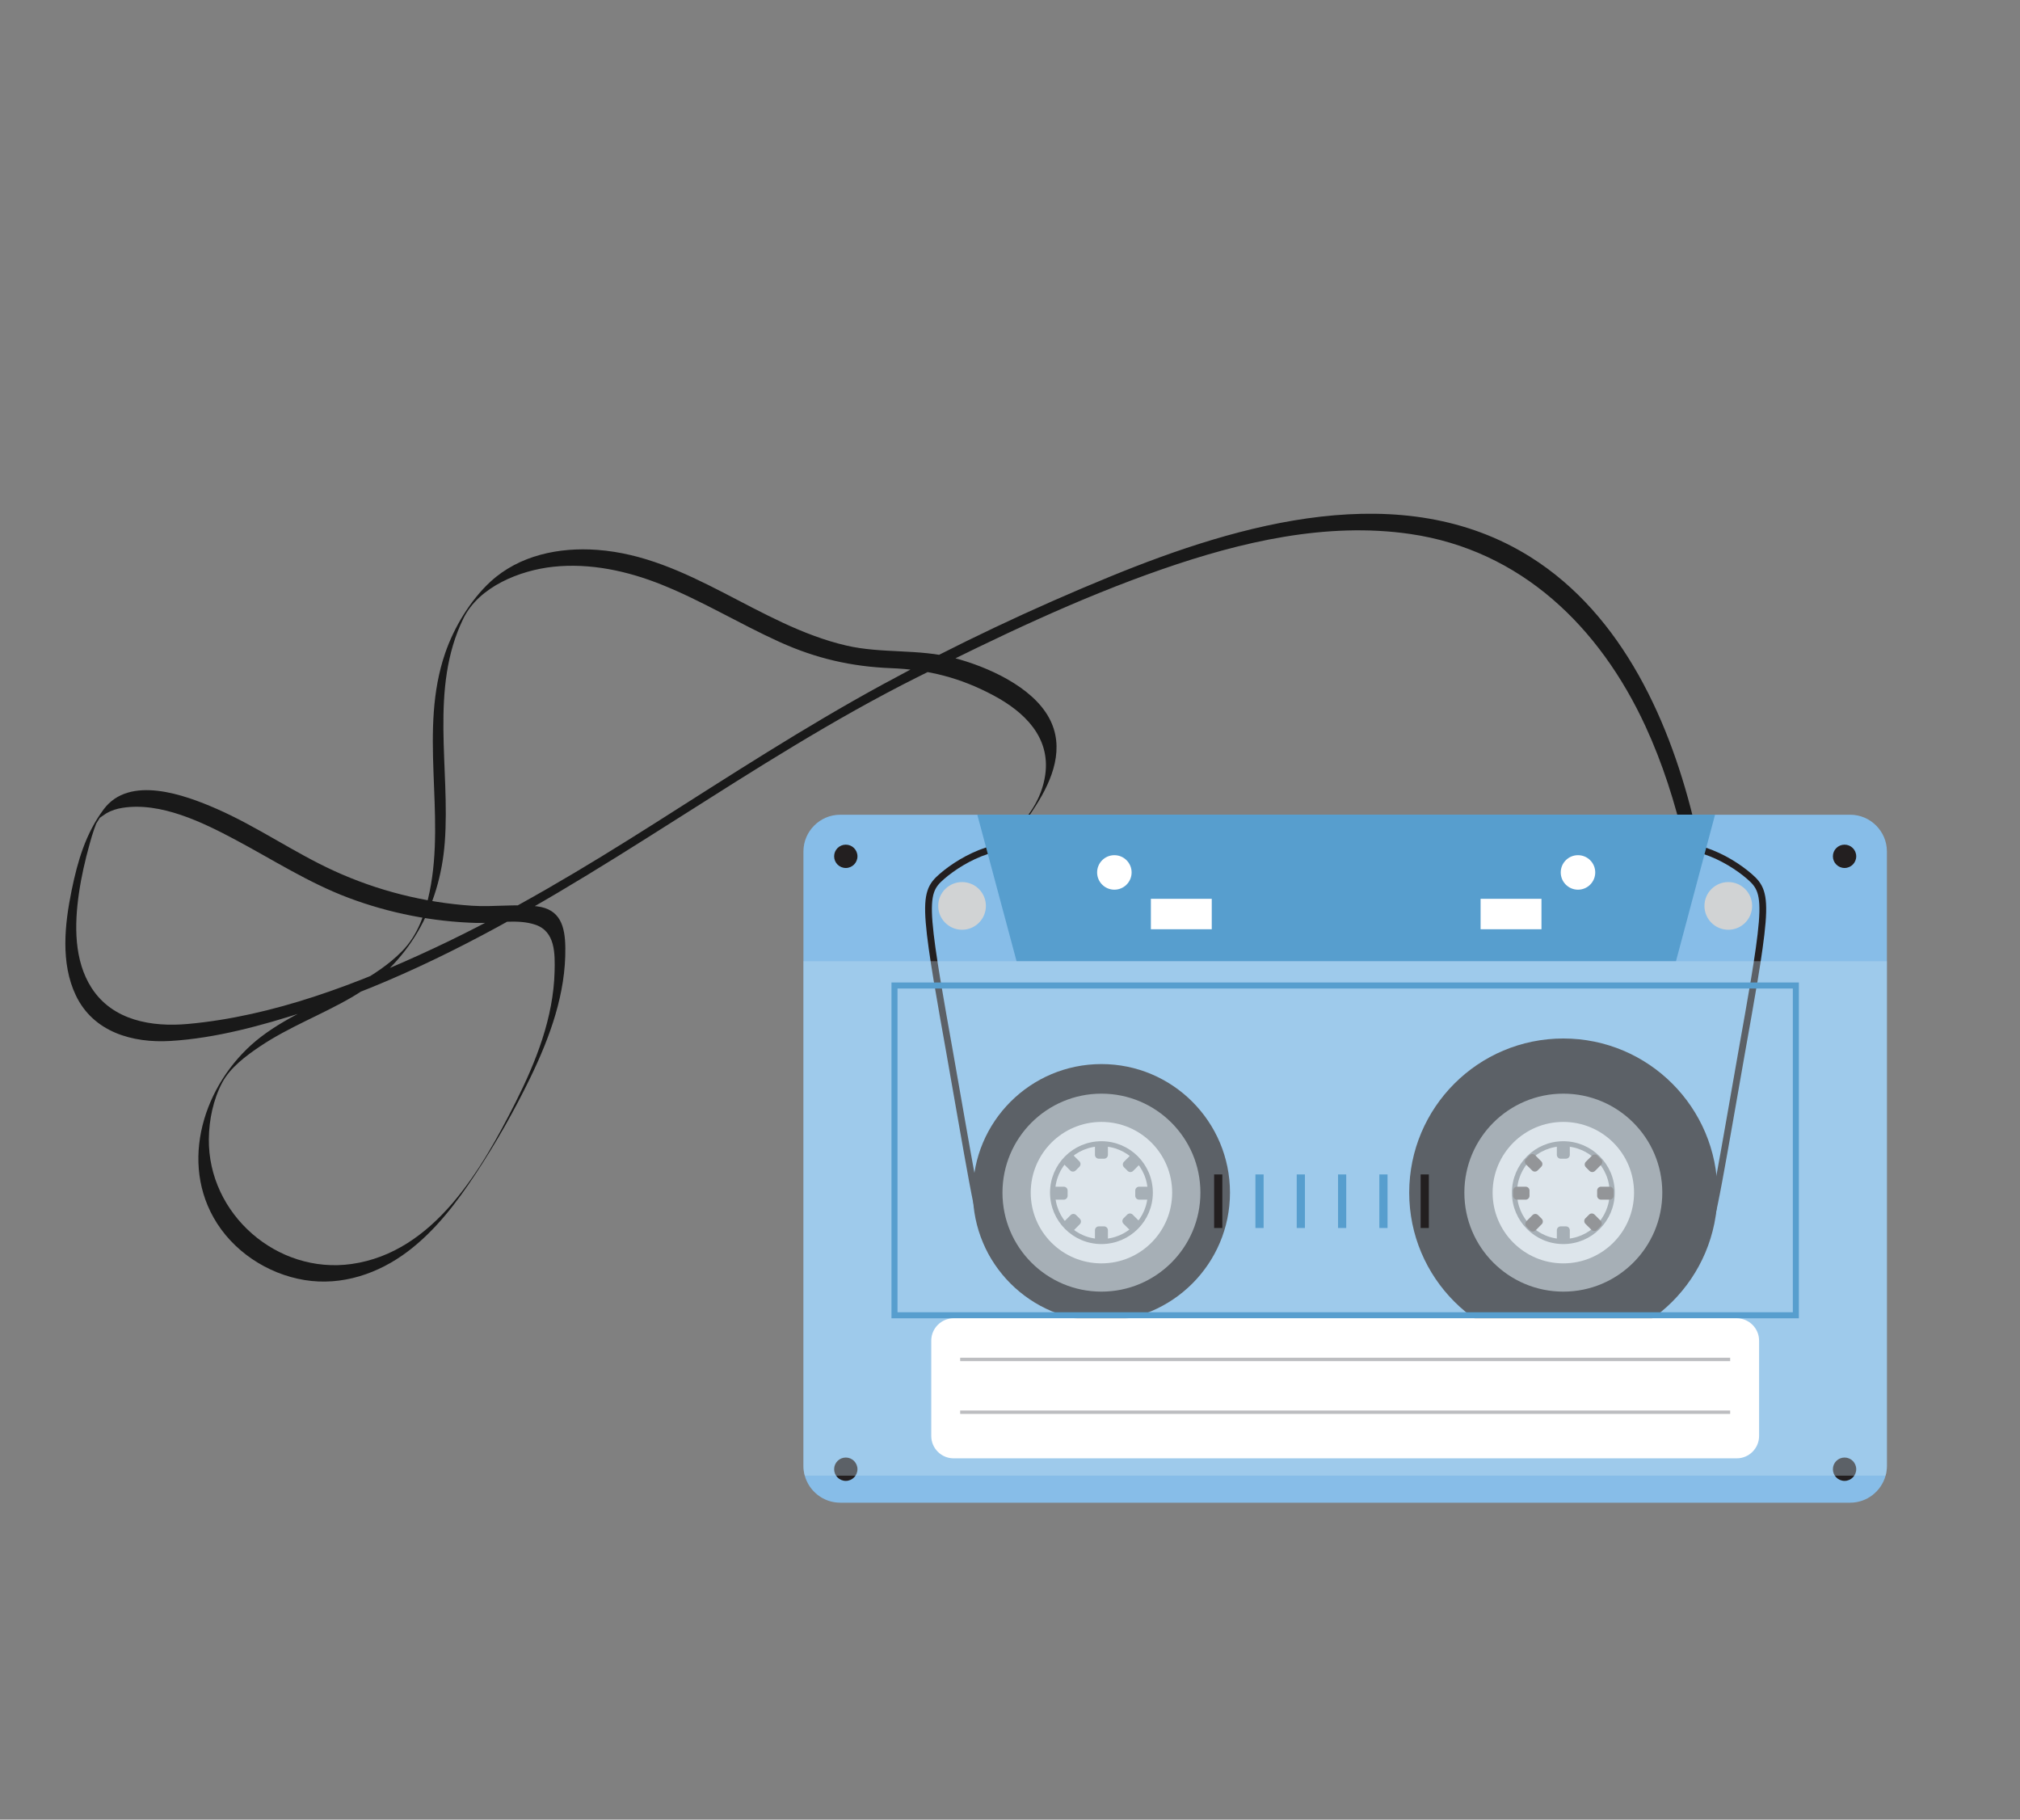 <?xml version="1.0" encoding="utf-8"?>
<!-- Generator: Adobe Illustrator 16.0.0, SVG Export Plug-In . SVG Version: 6.00 Build 0)  -->
<!DOCTYPE svg PUBLIC "-//W3C//DTD SVG 1.1//EN" "http://www.w3.org/Graphics/SVG/1.1/DTD/svg11.dtd">
<svg version="1.1" id="Layer_1" xmlns="http://www.w3.org/2000/svg" xmlns:xlink="http://www.w3.org/1999/xlink" x="0px" y="0px"
	 width="664px" height="598px" viewBox="0 0 664 598" enable-background="new 0 0 664 598" xml:space="preserve">
<rect x="0" y="0" width="664" height="598" fill="#808080" stroke="none"/>
<g>
	<defs>
		<rect id="SVGID_1_" x="-64.874" y="-143.032" width="922.865" height="922.865"/>
	</defs>
	<clipPath id="SVGID_2_">
		<use xlink:href="#SVGID_1_"  overflow="visible"/>
	</clipPath>
	<g clip-path="url(#SVGID_2_)">
		<defs>
			<rect id="SVGID_3_" x="-64.874" y="-143.032" width="922.865" height="922.865"/>
		</defs>
		<clipPath id="SVGID_4_">
			<use xlink:href="#SVGID_3_"  overflow="visible"/>
		</clipPath>
		<path clip-path="url(#SVGID_4_)" fill="#191919" d="M557.207,271.53c-7.888-33.705-23.671-69.326-54.089-88.451
			c-42.193-26.53-95.608-11.03-138.094,6.367c-25.55,10.461-50.848,22.402-75.09,35.617c-25.559,13.933-49.969,29.813-74.534,45.394
			c-23.501,14.907-47.4,29.293-72.631,41.112c-25.226,11.818-53.076,22.44-81.042,24.949c-11.854,1.063-24.693-1.107-31.613-11.832
			c-5.831-9.039-5.656-20.748-4.185-31.003c0.796-5.549,2.063-11.03,3.567-16.428c0.432-1.55,0.877-3.098,1.405-4.618
			c0.227-0.653,0.456-1.308,0.718-1.949c0.139-0.338,1.969-2.887,0.902-1.884c-1.107,1.04,0.787-0.388,0.797-0.393
			c0.583-0.353,1.093-0.798,1.687-1.143c1.621-0.938,3.381-1.478,5.223-1.771c12.575-2.003,26.398,4.75,37.149,10.479
			c12.345,6.579,24.086,14.169,37.243,19.108c13.412,5.033,27.656,7.821,41.975,8.235c6.114,0.176,13.507-1.419,19.406,0.592
			c6.561,2.237,6.44,9.503,6.3,15.365c-0.363,15.199-6.113,29.665-12.866,43.069c-11.129,22.089-26.784,49.221-53.855,53.058
			c-24.501,3.471-47.21-16.414-46.929-41.086c0.072-6.275,1.429-12.887,4.366-18.472c2.606-4.957,7.808-8.827,12.386-11.913
			c9.576-6.453,20.499-10.503,30.439-16.317c18.541-10.845,28.735-29.499,30.356-50.693c1.863-24.363-5.088-50.703,6.123-73.659
			c5.126-10.495,18.644-15.845,29.554-17.002c12.122-1.287,24.375,1.376,35.595,5.871c13.39,5.365,25.733,12.943,38.858,18.877
			c11.923,5.391,23.55,8.068,36.576,8.577c12.29,0.48,22.793,3.139,33.7,8.971c10.096,5.399,18.751,13.681,16.98,26.098
			c-1.132,7.941-5.735,14.495-11.635,19.703c-1.571,1.387-1.987,4.065-3.519,5.417c4.831-4.264,8.584-9.56,12.032-14.957
			c5.511-8.624,9.72-19.117,4.367-28.922c-5.649-10.351-20.373-16.831-31.225-19.678c-11.588-3.041-23.747-1.353-35.413-4.064
			c-28.769-6.685-51.667-29.195-81.843-31.441c-12.518-0.932-25.646,1.743-35.115,10.446c-6.611,6.076-11.982,15.018-14.888,23.46
			c-8.745,25.41,0.174,52.536-5.113,78.414c-1.478,7.227-3.848,14.276-9.112,19.611c-4.204,4.26-9.247,7.604-14.446,10.519
			c-10.571,5.929-22.178,10.177-31.876,17.583c-17.6,13.44-27.018,39.106-15.587,59.408c6.146,10.918,17.578,18.5,29.879,20.52
			c12.235,2.009,24.318-2.075,34.047-9.457c9.016-6.841,15.938-15.946,22.126-25.319c6.712-10.167,12.765-20.796,18.078-31.76
			c6.459-13.33,11.708-27.729,11.493-42.737c-0.099-6.94-1.623-12.627-9.362-13.548c-6.995-0.831-14.251,0.285-21.312-0.187
			c-15.665-1.047-31.139-4.948-45.411-11.493c-13.224-6.064-25.203-14.523-38.539-20.359c-10.555-4.619-28.658-11.213-37.139,0.182
			c-5.918,7.954-8.554,17.022-10.526,26.644c-2.273,11.095-3.662,23.872,1.373,34.447c5.759,12.097,18.6,15.762,31.119,15.017
			c14.95-0.889,30.069-5.091,44.266-9.644c14.624-4.69,28.839-10.589,42.674-17.242c55.288-26.584,103.667-65.163,158.483-92.614
			c26.197-13.119,52.875-25.922,80.583-35.541c25.88-8.985,53.986-15.578,81.483-11.579c36.504,5.309,62.303,30.586,77.338,63.133
			c5.668,12.271,9.746,25.187,12.823,38.333C553.365,275.565,557.563,273.048,557.207,271.53"/>
		<path clip-path="url(#SVGID_4_)" fill-rule="evenodd" clip-rule="evenodd" fill="#87BDE8" d="M620.251,279.827v201.942
			c0,1.106-0.148,2.177-0.435,3.192c-1.411,5.113-6.108,8.888-11.637,8.888H276.179c-5.537,0-10.235-3.774-11.646-8.888
			c-0.286-1.016-0.434-2.086-0.434-3.192V279.827c0-6.635,5.436-12.071,12.081-12.071H608.18
			C614.814,267.755,620.251,273.191,620.251,279.827"/>
		<path clip-path="url(#SVGID_4_)" fill-rule="evenodd" clip-rule="evenodd" fill="#231F20" d="M513.887,442.614
			c-27.978,0-50.66-22.681-50.66-50.659c0-27.979,22.683-50.66,50.66-50.66c27.979,0,50.66,22.681,50.66,50.66
			C564.547,419.934,541.866,442.614,513.887,442.614"/>
		<path clip-path="url(#SVGID_4_)" fill-rule="evenodd" clip-rule="evenodd" fill="#939598" d="M513.887,424.486
			c-17.967,0-32.532-14.565-32.532-32.531c0-17.967,14.565-32.532,32.532-32.532c17.966,0,32.531,14.565,32.531,32.532
			C546.418,409.921,531.853,424.486,513.887,424.486"/>
		<path clip-path="url(#SVGID_4_)" fill-rule="evenodd" clip-rule="evenodd" fill="#E6E7E8" d="M513.887,415.199
			c-12.838,0-23.244-10.407-23.244-23.244c0-12.838,10.406-23.245,23.244-23.245s23.246,10.407,23.246,23.245
			C537.133,404.792,526.725,415.199,513.887,415.199"/>
		<path clip-path="url(#SVGID_4_)" fill-rule="evenodd" clip-rule="evenodd" fill="#231F20" d="M362.058,434.207
			c-23.336,0-42.253-18.917-42.253-42.252c0-23.336,18.917-42.253,42.253-42.253c23.335,0,42.252,18.917,42.252,42.253
			C404.311,415.29,385.394,434.207,362.058,434.207"/>
		<path clip-path="url(#SVGID_4_)" fill-rule="evenodd" clip-rule="evenodd" fill="#939598" d="M362.058,424.486
			c-17.967,0-32.532-14.565-32.532-32.531c0-17.967,14.565-32.532,32.532-32.532c17.966,0,32.532,14.565,32.532,32.532
			C394.59,409.921,380.024,424.486,362.058,424.486"/>
		<path clip-path="url(#SVGID_4_)" fill="none" stroke="#231F20" stroke-width="2.224" stroke-miterlimit="22.926" d="
			M549.58,421.275c3.409-2.633,6.82-5.266,9.313-10.152c2.495-4.888,4.074-12.027,6.149-23.161
			c2.074-11.134,4.645-26.26,7.486-42.271c2.842-16.01,5.954-32.907,6.731-42.577c0.777-9.672-0.777-12.117-4.21-15.085
			c-3.433-2.968-8.741-6.458-14.854-8.459c-6.113-2.001-13.033-2.512-19.952-3.024 M335.087,421.275
			c-3.409-2.633-6.817-5.266-9.313-10.152c-2.494-4.888-4.074-12.027-6.149-23.161s-4.646-26.26-7.486-42.271
			c-2.842-16.01-5.954-32.907-6.731-42.577c-0.778-9.672,0.778-12.117,4.21-15.085c3.432-2.968,8.74-6.458,14.854-8.459
			c6.113-2.001,13.033-2.512,19.952-3.024"/>
		<path clip-path="url(#SVGID_4_)" fill-rule="evenodd" clip-rule="evenodd" fill="#D1D3D4" d="M568.111,305.559
			c-4.328,0-7.837-3.509-7.837-7.837c0-4.328,3.509-7.836,7.837-7.836s7.837,3.508,7.837,7.836
			C575.948,302.05,572.439,305.559,568.111,305.559"/>
		<path clip-path="url(#SVGID_4_)" fill-rule="evenodd" clip-rule="evenodd" fill="#D1D3D4" d="M316.241,305.559
			c-4.328,0-7.837-3.509-7.837-7.837c0-4.328,3.509-7.836,7.837-7.836s7.837,3.508,7.837,7.836
			C324.079,302.05,320.569,305.559,316.241,305.559"/>
		<path clip-path="url(#SVGID_4_)" fill-rule="evenodd" clip-rule="evenodd" fill="#231F20" d="M606.331,486.68
			c-2.118,0-3.836-1.716-3.836-3.834s1.718-3.835,3.836-3.835s3.834,1.717,3.834,3.835S608.449,486.68,606.331,486.68"/>
		<path clip-path="url(#SVGID_4_)" fill-rule="evenodd" clip-rule="evenodd" fill="#231F20" d="M278.022,486.68
			c-2.118,0-3.834-1.716-3.834-3.834s1.716-3.835,3.834-3.835s3.834,1.717,3.834,3.835S280.14,486.68,278.022,486.68"/>
		<path clip-path="url(#SVGID_4_)" fill-rule="evenodd" clip-rule="evenodd" fill="#231F20" d="M606.331,285.258
			c-2.118,0-3.836-1.716-3.836-3.834s1.718-3.834,3.836-3.834s3.834,1.716,3.834,3.834S608.449,285.258,606.331,285.258"/>
		<path clip-path="url(#SVGID_4_)" fill-rule="evenodd" clip-rule="evenodd" fill="#231F20" d="M278.022,285.258
			c-2.118,0-3.834-1.716-3.834-3.834s1.716-3.834,3.834-3.834s3.834,1.716,3.834,3.834S280.14,285.258,278.022,285.258"/>
		<polygon clip-path="url(#SVGID_4_)" fill-rule="evenodd" clip-rule="evenodd" fill="#579ECE" points="563.756,267.751 
			550.917,315.896 334.156,315.896 321.255,267.751 		"/>
		
			<rect x="486.691" y="295.389" clip-path="url(#SVGID_4_)" fill-rule="evenodd" clip-rule="evenodd" fill="#FFFFFF" width="20.008" height="10.005"/>
		
			<rect x="378.311" y="295.389" clip-path="url(#SVGID_4_)" fill-rule="evenodd" clip-rule="evenodd" fill="#FFFFFF" width="20.008" height="10.005"/>
		<path clip-path="url(#SVGID_4_)" fill-rule="evenodd" clip-rule="evenodd" fill="#FFFFFF" d="M518.705,292.388
			c-3.131,0-5.669-2.538-5.669-5.669s2.538-5.669,5.669-5.669c3.13,0,5.669,2.538,5.669,5.669S521.835,292.388,518.705,292.388"/>
		<path clip-path="url(#SVGID_4_)" fill-rule="evenodd" clip-rule="evenodd" fill="#FFFFFF" d="M366.306,292.388
			c-3.131,0-5.669-2.538-5.669-5.669s2.538-5.669,5.669-5.669c3.13,0,5.669,2.538,5.669,5.669S369.436,292.388,366.306,292.388"/>
		<path clip-path="url(#SVGID_4_)" fill-rule="evenodd" clip-rule="evenodd" fill="#E6E7E8" d="M362.058,415.199
			c-12.838,0-23.245-10.407-23.245-23.244c0-12.838,10.407-23.245,23.245-23.245c12.837,0,23.245,10.407,23.245,23.245
			C385.303,404.792,374.896,415.199,362.058,415.199"/>
		
			<circle clip-path="url(#SVGID_4_)" fill="none" stroke="#939598" stroke-width="1.668" stroke-miterlimit="22.926" cx="362.058" cy="391.955" r="16.064"/>
		<path clip-path="url(#SVGID_4_)" fill-rule="evenodd" clip-rule="evenodd" fill="#939598" d="M362.918,408.429h-1.721
			c-0.698,0-1.268-0.57-1.268-1.269v-2.854c0-0.698,0.57-1.27,1.268-1.27h1.721c0.697,0,1.268,0.571,1.268,1.27v2.854
			C364.186,407.858,363.615,408.429,362.918,408.429"/>
		<path clip-path="url(#SVGID_4_)" fill-rule="evenodd" clip-rule="evenodd" fill="#939598" d="M362.918,380.806h-1.721
			c-0.698,0-1.268-0.569-1.268-1.269v-2.853c0-0.698,0.57-1.27,1.268-1.27h1.721c0.697,0,1.268,0.571,1.268,1.27v2.853
			C364.186,380.236,363.615,380.806,362.918,380.806"/>
		<path clip-path="url(#SVGID_4_)" fill-rule="evenodd" clip-rule="evenodd" fill="#939598" d="M378.564,391.269v1.722
			c0,0.697-0.57,1.269-1.268,1.269h-2.854c-0.698,0-1.269-0.571-1.269-1.269v-1.722c0-0.697,0.571-1.268,1.269-1.268h2.854
			C377.994,390.001,378.564,390.571,378.564,391.269"/>
		<path clip-path="url(#SVGID_4_)" fill-rule="evenodd" clip-rule="evenodd" fill="#939598" d="M350.942,391.269v1.722
			c0,0.697-0.571,1.269-1.269,1.269h-2.853c-0.698,0-1.269-0.571-1.269-1.269v-1.722c0-0.697,0.571-1.268,1.269-1.268h2.853
			C350.371,390.001,350.942,390.571,350.942,391.269"/>
		<path clip-path="url(#SVGID_4_)" fill-rule="evenodd" clip-rule="evenodd" fill="#939598" d="M374.338,402.985l-1.217,1.217
			c-0.493,0.493-1.3,0.493-1.794,0l-2.017-2.017c-0.493-0.494-0.493-1.302,0-1.794l1.217-1.218c0.493-0.493,1.299-0.493,1.793,0
			l2.018,2.018C374.831,401.686,374.831,402.493,374.338,402.985"/>
		<path clip-path="url(#SVGID_4_)" fill-rule="evenodd" clip-rule="evenodd" fill="#939598" d="M354.806,383.453l-1.217,1.218
			c-0.493,0.493-1.3,0.493-1.793,0l-2.018-2.018c-0.493-0.493-0.493-1.301,0-1.794l1.217-1.218c0.493-0.492,1.3-0.492,1.794,0
			l2.018,2.019C355.3,382.153,355.3,382.96,354.806,383.453"/>
		<path clip-path="url(#SVGID_4_)" fill-rule="evenodd" clip-rule="evenodd" fill="#939598" d="M373.269,379.789l1.217,1.218
			c0.493,0.492,0.493,1.299,0,1.792l-2.018,2.019c-0.494,0.493-1.3,0.493-1.794,0l-1.216-1.217c-0.493-0.493-0.493-1.301,0-1.795
			l2.018-2.017C371.967,379.296,372.774,379.296,373.269,379.789"/>
		<path clip-path="url(#SVGID_4_)" fill-rule="evenodd" clip-rule="evenodd" fill="#939598" d="M353.736,399.32l1.217,1.218
			c0.493,0.493,0.493,1.301,0,1.794l-2.018,2.018c-0.493,0.493-1.301,0.493-1.794,0l-1.217-1.218c-0.493-0.492-0.493-1.3,0-1.793
			l2.017-2.018C352.436,398.827,353.243,398.827,353.736,399.32"/>
		
			<circle clip-path="url(#SVGID_4_)" fill="none" stroke="#939598" stroke-width="1.668" stroke-miterlimit="22.926" cx="513.887" cy="391.955" r="16.064"/>
		<path clip-path="url(#SVGID_4_)" fill-rule="evenodd" clip-rule="evenodd" fill="#939598" d="M514.747,408.429h-1.721
			c-0.697,0-1.269-0.57-1.269-1.269v-2.854c0-0.698,0.571-1.27,1.269-1.27h1.721c0.697,0,1.269,0.571,1.269,1.27v2.854
			C516.016,407.858,515.444,408.429,514.747,408.429"/>
		<path clip-path="url(#SVGID_4_)" fill-rule="evenodd" clip-rule="evenodd" fill="#939598" d="M514.747,380.806h-1.721
			c-0.697,0-1.269-0.569-1.269-1.269v-2.853c0-0.698,0.571-1.27,1.269-1.27h1.721c0.697,0,1.269,0.571,1.269,1.27v2.853
			C516.016,380.236,515.444,380.806,514.747,380.806"/>
		<g opacity="0.34" clip-path="url(#SVGID_4_)">
			<g>
				<defs>
					<rect id="SVGID_5_" x="264.099" y="315.892" width="356.151" height="169.069"/>
				</defs>
				<clipPath id="SVGID_6_">
					<use xlink:href="#SVGID_5_"  overflow="visible"/>
				</clipPath>
				<path clip-path="url(#SVGID_6_)" fill-rule="evenodd" clip-rule="evenodd" fill="#CBE1EF" d="M620.251,315.892v165.876
					c0,1.106-0.148,2.177-0.435,3.192H264.532c-0.286-1.016-0.434-2.086-0.434-3.192V315.892H620.251z"/>
			</g>
		</g>
		<path clip-path="url(#SVGID_4_)" fill-rule="evenodd" clip-rule="evenodd" fill="#939598" d="M530.394,391.269v1.722
			c0,0.697-0.57,1.269-1.269,1.269h-2.854c-0.697,0-1.269-0.571-1.269-1.269v-1.722c0-0.697,0.571-1.268,1.269-1.268h2.854
			C529.823,390.001,530.394,390.571,530.394,391.269"/>
		<path clip-path="url(#SVGID_4_)" fill-rule="evenodd" clip-rule="evenodd" fill="#939598" d="M502.771,391.269v1.722
			c0,0.697-0.57,1.269-1.269,1.269h-2.853c-0.697,0-1.269-0.571-1.269-1.269v-1.722c0-0.697,0.571-1.268,1.269-1.268h2.853
			C502.2,390.001,502.771,390.571,502.771,391.269"/>
		<path clip-path="url(#SVGID_4_)" fill-rule="evenodd" clip-rule="evenodd" fill="#939598" d="M526.167,402.985l-1.217,1.217
			c-0.493,0.493-1.3,0.493-1.794,0l-2.018-2.017c-0.492-0.494-0.492-1.302,0-1.794l1.217-1.218c0.493-0.493,1.301-0.493,1.794,0
			l2.017,2.018C526.66,401.686,526.66,402.493,526.167,402.985"/>
		<path clip-path="url(#SVGID_4_)" fill-rule="evenodd" clip-rule="evenodd" fill="#939598" d="M506.635,383.453l-1.217,1.218
			c-0.493,0.493-1.301,0.493-1.794,0l-2.018-2.018c-0.493-0.493-0.493-1.301,0-1.794l1.217-1.218c0.493-0.492,1.301-0.492,1.794,0
			l2.018,2.019C507.129,382.153,507.129,382.96,506.635,383.453"/>
		<path clip-path="url(#SVGID_4_)" fill-rule="evenodd" clip-rule="evenodd" fill="#939598" d="M525.098,379.789l1.217,1.218
			c0.493,0.492,0.493,1.299-0.001,1.792l-2.018,2.019c-0.493,0.493-1.3,0.493-1.793,0l-1.218-1.217
			c-0.492-0.493-0.492-1.301,0.001-1.795l2.018-2.017C523.796,379.296,524.604,379.296,525.098,379.789"/>
		<path clip-path="url(#SVGID_4_)" fill-rule="evenodd" clip-rule="evenodd" fill="#939598" d="M505.564,399.32l1.218,1.218
			c0.493,0.493,0.493,1.301,0,1.794l-2.018,2.018c-0.493,0.493-1.301,0.493-1.794,0l-1.217-1.218c-0.493-0.492-0.493-1.3,0-1.793
			l2.018-2.018C504.265,398.827,505.072,398.827,505.564,399.32"/>
		
			<rect x="294.031" y="323.877" clip-path="url(#SVGID_4_)" fill="none" stroke="#579ECE" stroke-width="1.984" stroke-miterlimit="22.926" width="296.29" height="108.378"/>
		
			<rect x="466.984" y="385.97" clip-path="url(#SVGID_4_)" fill-rule="evenodd" clip-rule="evenodd" fill="#231F20" width="2.695" height="17.603"/>
		
			<rect x="453.407" y="385.97" clip-path="url(#SVGID_4_)" fill-rule="evenodd" clip-rule="evenodd" fill="#579ECE" width="2.694" height="17.603"/>
		
			<rect x="439.829" y="385.97" clip-path="url(#SVGID_4_)" fill-rule="evenodd" clip-rule="evenodd" fill="#579ECE" width="2.694" height="17.603"/>
		
			<rect x="426.252" y="385.97" clip-path="url(#SVGID_4_)" fill-rule="evenodd" clip-rule="evenodd" fill="#579ECE" width="2.693" height="17.603"/>
		
			<rect x="412.674" y="385.97" clip-path="url(#SVGID_4_)" fill-rule="evenodd" clip-rule="evenodd" fill="#579ECE" width="2.694" height="17.603"/>
		
			<rect x="399.098" y="385.97" clip-path="url(#SVGID_4_)" fill-rule="evenodd" clip-rule="evenodd" fill="#231F20" width="2.693" height="17.603"/>
		<path clip-path="url(#SVGID_4_)" fill-rule="evenodd" clip-rule="evenodd" fill="#FFFFFF" d="M570.899,479.27H313.453
			c-4.035,0-7.336-3.301-7.336-7.337v-31.348c0-4.034,3.301-7.336,7.336-7.336h257.446c4.035,0,7.336,3.302,7.336,7.336v31.348
			C578.235,475.969,574.935,479.27,570.899,479.27"/>
		<path clip-path="url(#SVGID_4_)" fill="none" stroke="#BCBDC0" stroke-width="1.112" stroke-miterlimit="22.926" d="
			M568.731,464.111h-253.11 M568.731,446.771h-253.11"/>
	</g>
</g>
</svg>
